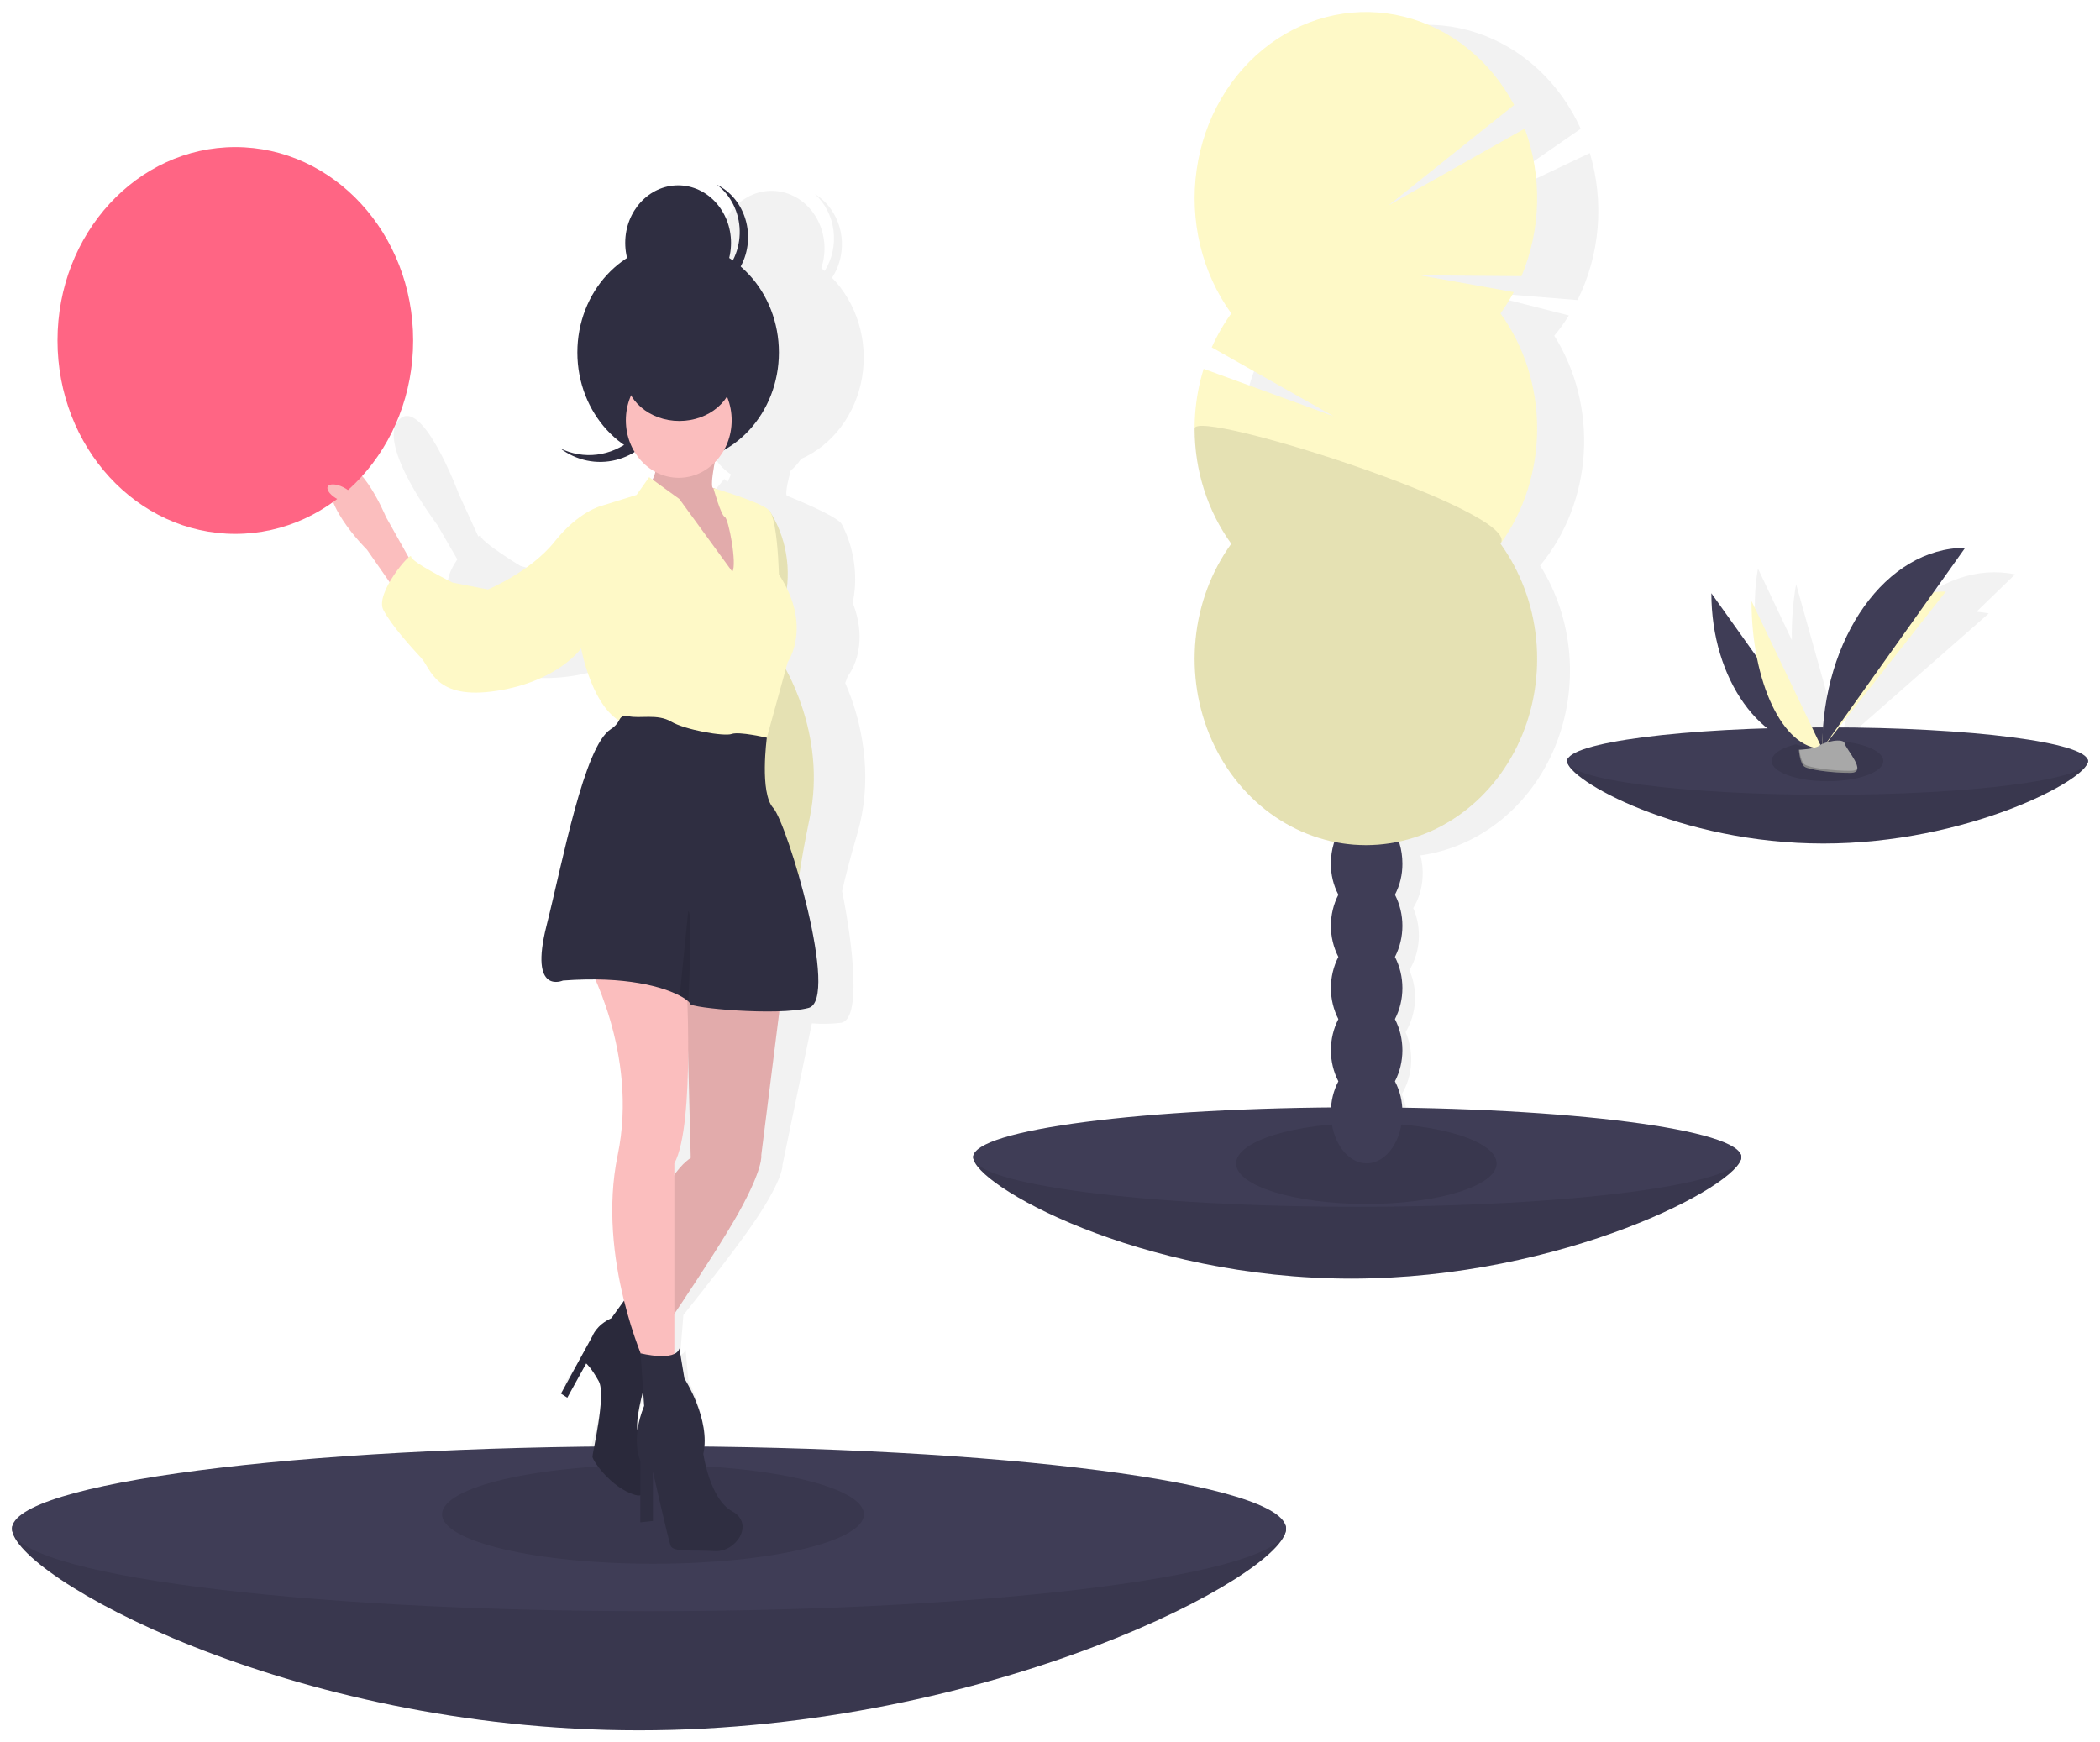 <svg width="699" height="580" viewBox="0 0 699 580" fill="none" xmlns="http://www.w3.org/2000/svg">
<g clip-path="url(#clip0)" filter="url(#filter0_d)">
<path d="M517.353 107.766C519.114 105.638 520.737 103.38 522.211 101.009L491.355 93.161L525.082 95.894C528.791 88.47 531.068 80.3 531.774 71.886C532.48 63.471 531.601 54.988 529.188 46.956L482.343 69.199L526.151 38.863C522.692 31.226 517.825 24.446 511.852 18.944C505.879 13.443 498.929 9.338 491.434 6.885C483.939 4.432 476.06 3.684 468.287 4.688C460.515 5.692 453.016 8.426 446.257 12.719C439.499 17.012 433.625 22.773 429.003 29.643C424.381 36.513 421.108 44.344 419.39 52.65C417.672 60.955 417.545 69.556 419.016 77.917C420.488 86.278 423.526 94.22 427.943 101.248C425.199 104.56 422.791 108.184 420.761 112.057L459.851 137.895L417.638 118.983C414.005 128.511 412.613 138.874 413.59 149.134C414.566 159.394 417.879 169.227 423.229 177.744C416.668 185.664 412.096 195.289 409.952 205.69C407.809 216.092 408.167 226.919 410.992 237.126C413.817 247.333 419.014 256.576 426.081 263.962C433.147 271.348 441.845 276.628 451.335 279.293C450.441 281.544 449.911 283.947 449.768 286.395C449.512 290.015 450.147 293.643 451.609 296.907C449.79 299.946 448.717 303.441 448.494 307.058C448.271 310.676 448.906 314.296 450.336 317.571C448.516 320.609 447.444 324.104 447.221 327.722C446.998 331.34 447.632 334.959 449.063 338.234C447.243 341.273 446.171 344.768 445.948 348.386C445.725 352.003 446.359 355.623 447.789 358.898C445.94 361.921 444.865 365.424 444.674 369.049C444.099 378.386 448.949 386.343 455.507 386.821C462.064 387.299 467.847 380.118 468.422 370.78C468.678 367.16 468.043 363.532 466.581 360.268C468.4 357.23 469.473 353.735 469.696 350.117C469.919 346.499 469.285 342.879 467.854 339.604C469.674 336.566 470.746 333.071 470.969 329.453C471.192 325.835 470.558 322.216 469.127 318.941C470.947 315.903 472.02 312.407 472.243 308.79C472.465 305.172 471.831 301.552 470.401 298.277C472.25 295.255 473.325 291.751 473.516 288.126C473.677 285.644 473.438 283.15 472.808 280.758C482.489 279.41 491.689 275.382 499.529 269.059C507.368 262.737 513.584 254.331 517.581 244.647C521.578 234.964 523.223 224.326 522.357 213.753C521.492 203.18 518.146 193.026 512.639 184.262C521.196 173.932 526.313 160.774 527.168 146.901C528.023 133.028 524.566 119.246 517.353 107.766V107.766Z" fill="#F2F2F2"/>
<path d="M579.626 381.171C579.626 390.313 520.357 421.635 449.749 421.635C379.141 421.635 323.931 390.313 323.931 381.171C323.931 372.028 379.141 388.528 449.749 388.528C520.357 388.528 579.626 372.028 579.626 381.171Z" fill="#3F3D56"/>
<path opacity="0.1" d="M579.626 381.171C579.626 390.313 520.357 421.635 449.749 421.635C379.141 421.635 323.931 390.313 323.931 381.171C323.931 372.028 379.141 388.528 449.749 388.528C520.357 388.528 579.626 372.028 579.626 381.171Z" fill="black"/>
<path d="M451.778 397.724C522.386 397.724 579.626 390.313 579.626 381.171C579.626 372.028 522.386 364.617 451.778 364.617C381.17 364.617 323.931 372.028 323.931 381.171C323.931 390.313 381.17 397.724 451.778 397.724Z" fill="#3F3D56"/>
<path opacity="0.1" d="M454.802 396.787C478.749 396.787 498.161 390.755 498.161 383.313C498.161 375.872 478.749 369.839 454.802 369.839C430.855 369.839 411.442 375.872 411.442 383.313C411.442 390.755 430.855 396.787 454.802 396.787Z" fill="black"/>
<path d="M464.315 293.834C465.974 290.683 466.831 287.109 466.799 283.479C466.799 274.121 461.47 266.534 454.898 266.534C448.325 266.534 442.997 274.121 442.997 283.479C442.964 287.109 443.822 290.683 445.481 293.834C443.852 296.997 442.997 300.563 442.997 304.189C442.997 307.815 443.852 311.38 445.481 314.544C443.852 317.707 442.997 321.273 442.997 324.899C442.997 328.525 443.852 332.09 445.481 335.254C443.852 338.417 442.997 341.983 442.997 345.609C442.997 349.234 443.852 352.8 445.481 355.963C443.822 359.114 442.964 362.688 442.997 366.318C442.997 375.677 448.325 383.263 454.898 383.263C461.47 383.263 466.799 375.677 466.799 366.318C466.831 362.688 465.974 359.114 464.315 355.963C465.943 352.8 466.799 349.234 466.799 345.609C466.799 341.983 465.943 338.417 464.315 335.254C465.943 332.09 466.799 328.525 466.799 324.899C466.799 321.273 465.943 317.707 464.315 314.544C465.943 311.38 466.799 307.815 466.799 304.189C466.799 300.563 465.943 296.997 464.315 293.834Z" fill="#3F3D56"/>
<path d="M454.898 279.713C461.47 279.713 466.799 272.127 466.799 262.769C466.799 253.411 461.47 245.824 454.898 245.824C448.325 245.824 442.997 253.411 442.997 262.769C442.997 272.127 448.325 279.713 454.898 279.713Z" fill="#3F3D56"/>
<path d="M454.898 259.003C461.47 259.003 466.799 251.417 466.799 242.059C466.799 232.701 461.47 225.114 454.898 225.114C448.325 225.114 442.997 232.701 442.997 242.059C442.997 251.417 448.325 259.003 454.898 259.003Z" fill="#3F3D56"/>
<path d="M499.449 100.334C501.075 98.083 502.556 95.712 503.881 93.239L472.611 87.653L506.43 87.926C509.675 80.249 511.445 71.932 511.632 63.485C511.819 55.038 510.42 46.638 507.519 38.8L462.146 64.4L503.99 30.945C500.07 23.577 494.797 17.166 488.499 12.111C482.202 7.056 475.014 3.466 467.385 1.564C459.756 -0.338 451.849 -0.511 444.155 1.056C436.462 2.623 429.148 5.896 422.669 10.671C416.189 15.446 410.683 21.622 406.493 28.812C402.304 36.003 399.521 44.055 398.317 52.466C397.113 60.878 397.515 69.469 399.497 77.704C401.479 85.94 404.999 93.643 409.838 100.334C407.304 103.838 405.124 107.629 403.337 111.641L443.928 134.577L400.646 118.779C397.607 128.549 396.856 138.99 398.461 149.156C400.066 159.322 403.976 168.893 409.838 177.002C403.224 186.147 399.11 197.132 397.966 208.7C396.821 220.269 398.693 231.954 403.367 242.421C408.041 252.887 415.328 261.711 424.396 267.885C433.464 274.059 443.946 277.333 454.644 277.333C465.341 277.333 475.823 274.059 484.891 267.885C493.959 261.711 501.246 252.887 505.92 242.421C510.594 231.954 512.466 220.269 511.321 208.7C510.177 197.132 506.063 186.147 499.449 177.002C507.352 166.073 511.648 152.572 511.648 138.668C511.648 124.764 507.352 111.263 499.449 100.334Z" fill="#FEF9C7"/>
<path opacity="0.1" d="M397.639 138.668C397.619 152.576 401.918 166.083 409.838 177.002C403.224 186.147 399.11 197.132 397.966 208.7C396.822 220.269 398.693 231.954 403.367 242.421C408.041 252.887 415.328 261.711 424.396 267.885C433.464 274.059 443.946 277.333 454.644 277.333C465.341 277.333 475.823 274.059 484.891 267.885C493.959 261.711 501.246 252.887 505.92 242.421C510.594 231.954 512.466 220.269 511.321 208.7C510.177 197.132 506.063 186.147 499.449 177.002C507.089 166.452 397.639 131.709 397.639 138.668Z" fill="black"/>
<path d="M657.892 199.638L670.731 187.186C645.242 182.028 619.661 206.417 612.986 241.922C612.764 241.969 612.544 242.029 612.327 242.1L597.849 190.453C596.783 196.596 596.31 202.843 596.436 209.093L585.145 185.245C580.582 211.921 591.447 236.709 609.686 242.65C608.163 242.652 606.642 242.533 605.135 242.294C605.066 242.283 605.018 242.275 605.018 242.275C604.901 243.592 604.936 244.919 605.121 246.226C605.201 246.958 605.488 247.645 605.944 248.191C606.501 248.734 608.071 249.484 610.129 250.259C610.287 250.319 610.448 250.378 610.612 250.438C611.923 250.916 613.403 251.398 614.93 251.842C616.839 252.397 618.821 252.891 620.639 253.242C620.836 253.281 621.017 253.305 621.188 253.32C621.243 253.325 621.292 253.324 621.344 253.326C621.454 253.332 621.563 253.335 621.662 253.331C621.716 253.329 621.766 253.322 621.817 253.317C621.9 253.309 621.983 253.296 622.065 253.279C622.111 253.269 622.155 253.257 622.197 253.244C622.267 253.223 622.335 253.197 622.402 253.165C622.437 253.149 622.473 253.133 622.505 253.114C622.566 253.078 622.625 253.036 622.68 252.988C622.702 252.969 622.727 252.953 622.747 252.932C622.811 252.87 622.867 252.799 622.915 252.723C622.92 252.715 622.926 252.71 622.931 252.702C622.985 252.611 623.029 252.514 623.062 252.412C623.064 252.405 623.065 252.398 623.067 252.391C623.098 252.292 623.121 252.191 623.135 252.088C623.136 252.081 623.139 252.075 623.14 252.068L623.137 252.072C623.469 249.691 620.402 244.653 620.363 243.227C620.325 241.863 617.249 241.496 614.736 241.681L661.98 200.201C660.628 199.928 659.263 199.74 657.892 199.638Z" fill="#F2F2F2"/>
<path d="M695 249.36C695 255.559 654.813 276.797 606.937 276.797C559.061 276.797 521.626 255.559 521.626 249.36C521.626 243.161 559.061 254.348 606.937 254.348C654.813 254.348 695 243.161 695 249.36Z" fill="#3F3D56"/>
<path opacity="0.1" d="M695 249.36C695 255.559 654.813 276.797 606.937 276.797C559.061 276.797 521.626 255.559 521.626 249.36C521.626 243.161 559.061 254.348 606.937 254.348C654.813 254.348 695 243.161 695 249.36Z" fill="black"/>
<path d="M608.313 260.584C656.189 260.584 695 255.559 695 249.36C695 243.161 656.189 238.135 608.313 238.135C560.437 238.135 521.626 243.161 521.626 249.36C521.626 255.559 560.437 260.584 608.313 260.584Z" fill="#3F3D56"/>
<path opacity="0.1" d="M608.281 256.057C618.544 256.057 626.864 253.041 626.864 249.32C626.864 245.6 618.544 242.583 608.281 242.583C598.018 242.583 589.698 245.6 589.698 249.32C589.698 253.041 598.018 256.057 608.281 256.057Z" fill="black"/>
<path d="M569.643 193.481C569.643 222.085 586.141 245.231 606.531 245.231L569.643 193.481Z" fill="#3F3D56"/>
<path d="M606.53 245.231C606.53 216.305 624.942 192.899 647.695 192.899L606.53 245.231Z" fill="#FEF9C7"/>
<path d="M583.008 196.074C583.008 223.245 593.529 245.231 606.531 245.231L583.008 196.074Z" fill="#FEF9C7"/>
<path d="M606.53 245.231C606.53 208.271 627.811 178.363 654.111 178.363L606.53 245.231Z" fill="#3F3D56"/>
<path d="M598.771 245.596C598.771 245.596 604.002 245.421 605.578 244.199C607.155 242.978 613.626 241.52 614.017 243.479C614.408 245.437 621.879 253.218 615.972 253.27C610.066 253.322 602.249 252.27 600.675 251.227C599.102 250.185 598.771 245.596 598.771 245.596Z" fill="#A8A8A8"/>
<path opacity="0.2" d="M616.078 252.589C610.171 252.64 602.354 251.588 600.781 250.545C599.582 249.752 599.105 246.903 598.945 245.588C598.834 245.594 598.771 245.596 598.771 245.596C598.771 245.596 599.102 250.185 600.675 251.227C602.249 252.27 610.066 253.322 615.972 253.27C617.677 253.255 618.266 252.596 618.234 251.618C617.997 252.209 617.347 252.577 616.078 252.589Z" fill="black"/>
<path d="M145.6 170.784L152.235 182.216C150.014 185.448 148.437 188.961 149.448 191.284C151.941 197.009 157.667 204.411 160.721 208.359C163.775 212.306 164.201 222.873 184.922 221.61C205.642 220.346 214.024 210.146 214.024 210.146C214.024 210.146 215.86 228.649 224.669 235.271C223.923 236.393 222.921 237.284 221.762 237.857C212.454 242.583 202.295 280.335 195.254 301.073C187.572 323.696 199.246 319.755 199.246 319.755C203.156 319.825 206.75 320.05 210.047 320.39C213.882 331.437 219.966 355.057 212.832 379.384C207.842 396.397 208.891 414.329 211.122 427.835L206.463 433.254C201.271 435.056 199.73 438.574 199.73 438.574L187.776 456.678L189.757 458.236L196.922 447.465C196.922 447.465 198.485 448.984 200.632 453.762C202.778 458.54 196.673 477.192 196.565 478.555C196.457 479.918 202.004 489.591 209.761 492.606C210.291 492.824 210.857 492.918 211.422 492.88L210.712 501.849L214.926 501.786L216.22 485.43C216.22 485.43 219.471 508.162 220.126 510.512C220.782 512.862 227.538 512.579 234.603 513.698C241.669 514.817 248.69 505.863 241.494 501.07C234.299 496.277 233.397 481.088 233.397 481.088C236.802 469.965 229.109 455.513 229.109 455.513L228.229 445.362C228.061 445.773 227.811 446.138 227.497 446.431C227.182 446.723 226.812 446.936 226.412 447.052L227.464 433.769C235.493 423.723 245.989 410.315 251.423 402.221C260.964 388.01 260.452 383.843 260.452 383.843L270.234 336.666C273.482 336.935 276.746 336.868 279.983 336.469C286.603 335.383 284.133 311.732 280.305 292.662C281.309 288.145 282.898 281.927 285.398 273.379C286.599 269.263 287.39 265.019 287.759 260.72C289.271 243.314 283.743 228.76 281.34 223.386L282.172 221.104C282.172 221.104 289.816 212.025 283.833 196.66C284.176 195.035 284.412 193.386 284.541 191.725C285.078 184.384 283.585 177.036 280.254 170.624C280.214 170.55 280.174 170.474 280.132 170.407L280.088 170.333L280.077 170.332C280.022 170.246 279.962 170.164 279.898 170.086C277.468 167.395 265.073 162.299 262.549 161.279C262.41 161.185 262.255 161.123 262.093 161.096C261.164 161.009 262.141 156.572 263.191 152.65C264.497 151.546 265.654 150.249 266.629 148.796C271.829 146.49 276.414 142.8 279.961 138.065C283.509 133.33 285.906 127.701 286.933 121.696C287.96 115.691 287.584 109.502 285.839 103.696C284.094 97.891 281.036 92.654 276.946 88.469C278.389 86.278 279.39 83.781 279.885 81.14C280.38 78.5 280.357 75.775 279.818 73.145C279.279 70.515 278.236 68.038 276.757 65.876C275.278 63.714 273.396 61.915 271.235 60.598C274.621 63.65 276.835 67.97 277.441 72.708C278.048 77.445 277.003 82.258 274.512 86.201C274.136 85.883 273.754 85.574 273.366 85.272C274.298 82.508 274.632 79.548 274.342 76.621C274.051 73.694 273.144 70.879 271.691 68.395C270.238 65.911 268.278 63.824 265.963 62.298C263.649 60.772 261.042 59.846 258.345 59.594C255.648 59.341 252.934 59.768 250.413 60.842C247.893 61.916 245.633 63.607 243.811 65.784C241.989 67.961 240.653 70.566 239.907 73.396C239.161 76.226 239.025 79.205 239.509 82.102C234.325 84.792 229.864 88.885 226.552 93.988C223.24 99.092 221.189 105.035 220.595 111.248C220.002 117.462 220.885 123.737 223.161 129.472C225.437 135.207 229.029 140.211 233.593 144.003C230.239 145.703 226.56 146.513 222.862 146.365C219.163 146.217 215.549 145.116 212.318 143.152C215.7 146.195 219.802 148.142 224.153 148.769C228.505 149.396 232.931 148.678 236.925 146.696C238.42 149.672 240.611 152.165 243.277 153.923C242.994 154.794 242.615 155.625 242.148 156.397L241.077 155.467L236.432 160.982L224.448 163.521C224.448 163.521 216.785 164.634 208.057 173.887C199.329 183.139 184.659 187.715 184.659 187.715L173.142 184.348C173.142 184.348 159.897 176.242 160.041 174.425C160.064 174.136 159.745 174.224 159.208 174.594L152.729 160.467C152.729 160.467 140.59 127.749 132.806 135.716C125.021 143.684 145.6 170.784 145.6 170.784ZM231.114 387.648L231.414 383.87C235.341 377.837 237.545 362.957 238.774 349.166L236.988 382.561C234.761 383.854 232.771 385.578 231.114 387.648ZM215.086 458.294L215.022 463.348C213.753 465.82 212.8 468.469 212.189 471.221C211.823 468.807 213.354 463.381 215.086 458.294Z" fill="#F2F2F2"/>
<path d="M428.079 504.888C428.079 520.051 329.78 572 212.674 572C95.568 572 4 520.051 4 504.888C4 489.725 95.568 517.09 212.674 517.09C329.78 517.09 428.079 489.725 428.079 504.888Z" fill="#3F3D56"/>
<path opacity="0.1" d="M428.079 504.888C428.079 520.051 329.78 572 212.674 572C95.568 572 4 520.051 4 504.888C4 489.725 95.568 517.09 212.674 517.09C329.78 517.09 428.079 489.725 428.079 504.888Z" fill="black"/>
<path d="M216.04 532.343C333.146 532.343 428.079 520.051 428.079 504.888C428.079 489.725 333.146 477.433 216.04 477.433C98.933 477.433 4 489.725 4 504.888C4 520.051 98.933 532.343 216.04 532.343Z" fill="#3F3D56"/>
<path opacity="0.1" d="M217.356 516.557C256.128 516.557 287.558 509.184 287.558 500.089C287.558 490.994 256.128 483.621 217.356 483.621C178.585 483.621 147.155 490.994 147.155 500.089C147.155 509.184 178.585 516.557 217.356 516.557Z" fill="black"/>
<path d="M210.21 142.314C213.146 139.887 215.512 136.738 217.114 133.126C218.717 129.513 219.51 125.539 219.429 121.529C219.349 117.519 218.396 113.587 216.65 110.054C214.904 106.521 212.413 103.488 209.382 101.203C212.341 102.657 214.988 104.766 217.155 107.395C219.322 110.024 220.961 113.115 221.968 116.472C222.976 119.828 223.329 123.376 223.005 126.89C222.682 130.403 221.688 133.804 220.089 136.876C218.489 139.949 216.319 142.625 213.715 144.734C211.112 146.843 208.133 148.339 204.968 149.126C201.804 149.913 198.523 149.974 195.335 149.305C192.148 148.637 189.123 147.253 186.455 145.242C190.29 147.127 194.522 147.85 198.703 147.335C202.885 146.819 206.86 145.085 210.21 142.314Z" fill="#2F2E41"/>
<path d="M252.345 166.001H256.119C258.907 170.324 260.801 175.253 261.67 180.449C262.538 185.645 262.361 190.983 261.15 196.097C256.957 213.426 260.312 216.618 260.312 216.618C260.312 216.618 275.405 239.875 269.536 268.148C263.666 296.421 265.343 299.613 265.343 299.613L254.861 276.812L248.991 216.618L252.345 166.001Z" fill="#FEF9C7"/>
<path opacity="0.1" d="M252.345 166.024H256.119C258.907 170.347 260.801 175.276 261.67 180.472C262.538 185.668 262.361 191.007 261.15 196.121C256.957 213.449 260.312 216.641 260.312 216.641C260.312 216.641 275.405 239.898 269.536 268.171C263.666 296.444 265.343 299.636 265.343 299.636L254.861 276.835L248.991 216.641L252.345 166.024Z" fill="black"/>
<path d="M225.721 149.812C244.246 149.812 259.263 133.479 259.263 113.331C259.263 93.183 244.246 76.85 225.721 76.85C207.197 76.85 192.18 93.183 192.18 113.331C192.18 133.479 207.197 149.812 225.721 149.812Z" fill="#2F2E41"/>
<path d="M239.138 143.884C239.138 143.884 235.784 158.476 237.461 158.476C239.138 158.476 245.008 166.229 245.008 166.229L248.781 181.277L245.846 192.221L235.784 189.941L223.206 174.893L219.432 170.789L216.078 157.564C216.078 157.564 220.271 152.092 217.336 147.532C214.401 142.972 239.138 143.884 239.138 143.884Z" fill="#FBBEBE"/>
<path opacity="0.1" d="M239.138 143.884C239.138 143.884 235.784 158.476 237.461 158.476C239.138 158.476 245.008 166.229 245.008 166.229L248.781 181.277L245.846 192.221L235.784 189.941L223.206 174.893L219.432 170.789L216.078 157.564C216.078 157.564 220.271 152.092 217.336 147.532C214.401 142.972 239.138 143.884 239.138 143.884Z" fill="black"/>
<path d="M137.675 184.469L128.451 168.053C128.451 168.053 118.494 144.092 111.367 152.756C104.239 161.42 122.162 178.997 122.162 178.997L131.386 192.221L137.675 184.469Z" fill="#FBBEBE"/>
<path d="M260.102 327.202L253.394 380.555C253.394 380.555 254.232 384.659 245.847 399.708C237.461 414.756 214.821 447.589 214.821 447.589L208.112 433.909C208.112 433.909 216.078 390.588 229.914 381.467L228.237 315.801L260.102 327.202Z" fill="#FBBEBE"/>
<path opacity="0.1" d="M260.102 327.202L253.394 380.555C253.394 380.555 254.232 384.659 245.847 399.708C237.461 414.756 214.821 447.589 214.821 447.589L208.112 433.909C208.112 433.909 216.078 390.588 229.914 381.467L228.237 315.801L260.102 327.202Z" fill="black"/>
<path d="M208.112 428.437L217.336 447.589C217.336 447.589 209.789 470.846 212.724 473.126C215.659 475.406 219.433 495.927 211.466 493.647C203.5 491.367 197.211 482.247 197.211 480.878C197.211 479.51 201.823 460.358 199.308 455.798C196.792 451.237 195.115 449.869 195.115 449.869L188.826 461.27L186.729 459.902L197.211 440.749C197.211 440.749 198.469 437.101 203.5 434.821L208.112 428.437Z" fill="#2F2E41"/>
<path opacity="0.1" d="M208.112 428.437L217.336 447.589C217.336 447.589 209.789 470.846 212.724 473.126C215.659 475.406 219.433 495.927 211.466 493.647C203.5 491.367 197.211 482.247 197.211 480.878C197.211 479.51 201.823 460.358 199.308 455.798C196.792 451.237 195.115 449.869 195.115 449.869L188.826 461.27L186.729 459.902L197.211 440.749C197.211 440.749 198.469 437.101 203.5 434.821L208.112 428.437Z" fill="black"/>
<path d="M228.335 319.632C228.335 319.632 231.592 370.067 224.464 383.291V448.957L214.821 450.326C214.821 450.326 198.469 414.756 205.597 380.555C212.725 346.354 195.115 315.801 195.115 315.801L228.335 319.632Z" fill="#FBBEBE"/>
<path d="M225.932 155.056C235.657 155.056 243.541 146.481 243.541 135.904C243.541 125.326 235.657 116.751 225.932 116.751C216.206 116.751 208.322 125.326 208.322 135.904C208.322 146.481 216.206 155.056 225.932 155.056Z" fill="#FBBEBE"/>
<path d="M243.75 186.293L226.141 162.124L216.078 154.828L211.886 160.756L200.146 164.404C200.146 164.404 192.599 166.228 184.633 176.261C176.667 186.293 162.412 192.221 162.412 192.221L150.672 189.941C150.672 189.941 136.836 183.101 136.836 181.277C136.836 179.453 124.677 193.589 127.612 199.062C130.547 204.534 136.836 211.374 140.19 215.022C143.545 218.67 144.802 229.158 165.347 225.966C185.891 222.774 193.438 211.83 193.438 211.83C193.438 211.83 197.211 232.807 208.112 236.911C219.013 241.015 254.651 243.751 254.651 243.751L262.198 216.39C262.198 216.39 270.584 204.534 259.263 187.205C259.263 187.205 259.046 177.514 257.829 171.065C257.356 168.556 256.731 166.539 255.909 165.772C252.974 163.036 237.461 158.476 237.461 158.476C237.461 158.476 239.977 167.597 241.235 168.053C242.493 168.509 245.427 184.013 243.75 186.293Z" fill="#FEF9C7"/>
<path d="M187.359 322.413C208.473 320.817 220.766 324.58 226.25 327.448C227.27 327.95 228.23 328.584 229.11 329.336C229.512 329.705 229.705 329.992 229.705 330.166C229.705 331.534 258.635 334.27 269.116 331.534C279.598 328.798 261.989 269.972 257.377 264.956C252.765 259.94 255.251 241.58 255.251 241.58C255.251 241.58 246.057 239.419 243.541 240.331C241.025 241.243 228.028 238.963 223.416 236.227C218.804 233.491 212.934 235.315 209.161 234.403C207.475 233.997 206.624 234.681 206.201 235.566C205.541 236.893 204.546 237.986 203.333 238.717C194.432 244.294 187.287 282.854 181.908 304.173C176.038 327.43 187.359 322.413 187.359 322.413Z" fill="#2F2E41"/>
<path d="M226.141 444.853L227.818 454.886C227.818 454.886 236.623 468.566 234.107 479.966C234.107 479.966 236.204 495.015 243.75 499.119C251.297 503.223 245.008 512.799 237.881 512.343C230.753 511.887 224.045 512.799 223.206 510.519C222.368 508.239 217.336 485.895 217.336 485.895V502.311L213.144 502.767V482.246C213.144 482.246 209.79 475.406 214.401 464.006L213.238 446.507C213.238 446.507 224.883 449.413 226.141 444.853Z" fill="#2F2E41"/>
<path d="M225.722 96.002C235.447 96.002 243.331 87.427 243.331 76.85C243.331 66.272 235.447 57.697 225.722 57.697C215.996 57.697 208.112 66.272 208.112 76.85C208.112 87.427 215.996 96.002 225.722 96.002Z" fill="#2F2E41"/>
<path d="M239.268 88.487C241.482 86.658 243.265 84.284 244.473 81.561C245.681 78.837 246.279 75.842 246.218 72.819C246.157 69.796 245.439 66.831 244.123 64.168C242.807 61.505 240.929 59.218 238.644 57.496C240.874 58.592 242.87 60.182 244.503 62.164C246.137 64.145 247.373 66.476 248.132 69.006C248.892 71.536 249.158 74.211 248.914 76.859C248.67 79.508 247.921 82.072 246.715 84.388C245.509 86.704 243.873 88.722 241.91 90.312C239.948 91.901 237.702 93.029 235.316 93.623C232.931 94.216 230.458 94.262 228.055 93.758C225.652 93.254 223.372 92.21 221.36 90.695C224.251 92.116 227.441 92.661 230.594 92.272C233.746 91.884 236.743 90.576 239.268 88.487Z" fill="#2F2E41"/>
<path d="M226.141 136.132C236.098 136.132 244.17 129.19 244.17 120.627C244.17 112.064 236.098 105.123 226.141 105.123C216.184 105.123 208.112 112.064 208.112 120.627C208.112 129.19 216.184 136.132 226.141 136.132Z" fill="#2F2E41"/>
<path opacity="0.1" d="M226.25 327.448C227.27 327.95 228.23 328.584 229.109 329.336C229.332 325.026 230.615 298.965 229.076 299.385L226.25 327.448Z" fill="black"/>
<path d="M78.331 173.716C111.02 173.716 137.52 144.893 137.52 109.339C137.52 73.785 111.02 44.963 78.331 44.963C45.642 44.963 19.142 73.785 19.142 109.339C19.142 144.893 45.642 173.716 78.331 173.716Z" fill="#FF6584"/>
<path d="M117.801 162.448C118.282 161.323 116.714 159.423 114.301 158.205C111.888 156.986 109.542 156.91 109.062 158.035C108.582 159.16 110.149 161.06 112.562 162.278C114.976 163.497 117.321 163.573 117.801 162.448Z" fill="#FBBEBE"/>
</g>
<defs>
<filter id="filter0_d" x="0" y="0" width="699" height="580" filterUnits="userSpaceOnUse" color-interpolation-filters="sRGB">
<feFlood flood-opacity="0" result="BackgroundImageFix"/>
<feColorMatrix in="SourceAlpha" type="matrix" values="0 0 0 0 0 0 0 0 0 0 0 0 0 0 0 0 0 0 127 0"/>
<feOffset dy="4"/>
<feGaussianBlur stdDeviation="2"/>
<feColorMatrix type="matrix" values="0 0 0 0 0 0 0 0 0 0 0 0 0 0 0 0 0 0 0.25 0"/>
<feBlend mode="normal" in2="BackgroundImageFix" result="effect1_dropShadow"/>
<feBlend mode="normal" in="SourceGraphic" in2="effect1_dropShadow" result="shape"/>
</filter>
<clipPath id="clip0">
<rect width="691" height="572" fill="white" transform="translate(4)"/>
</clipPath>
</defs>
</svg>
